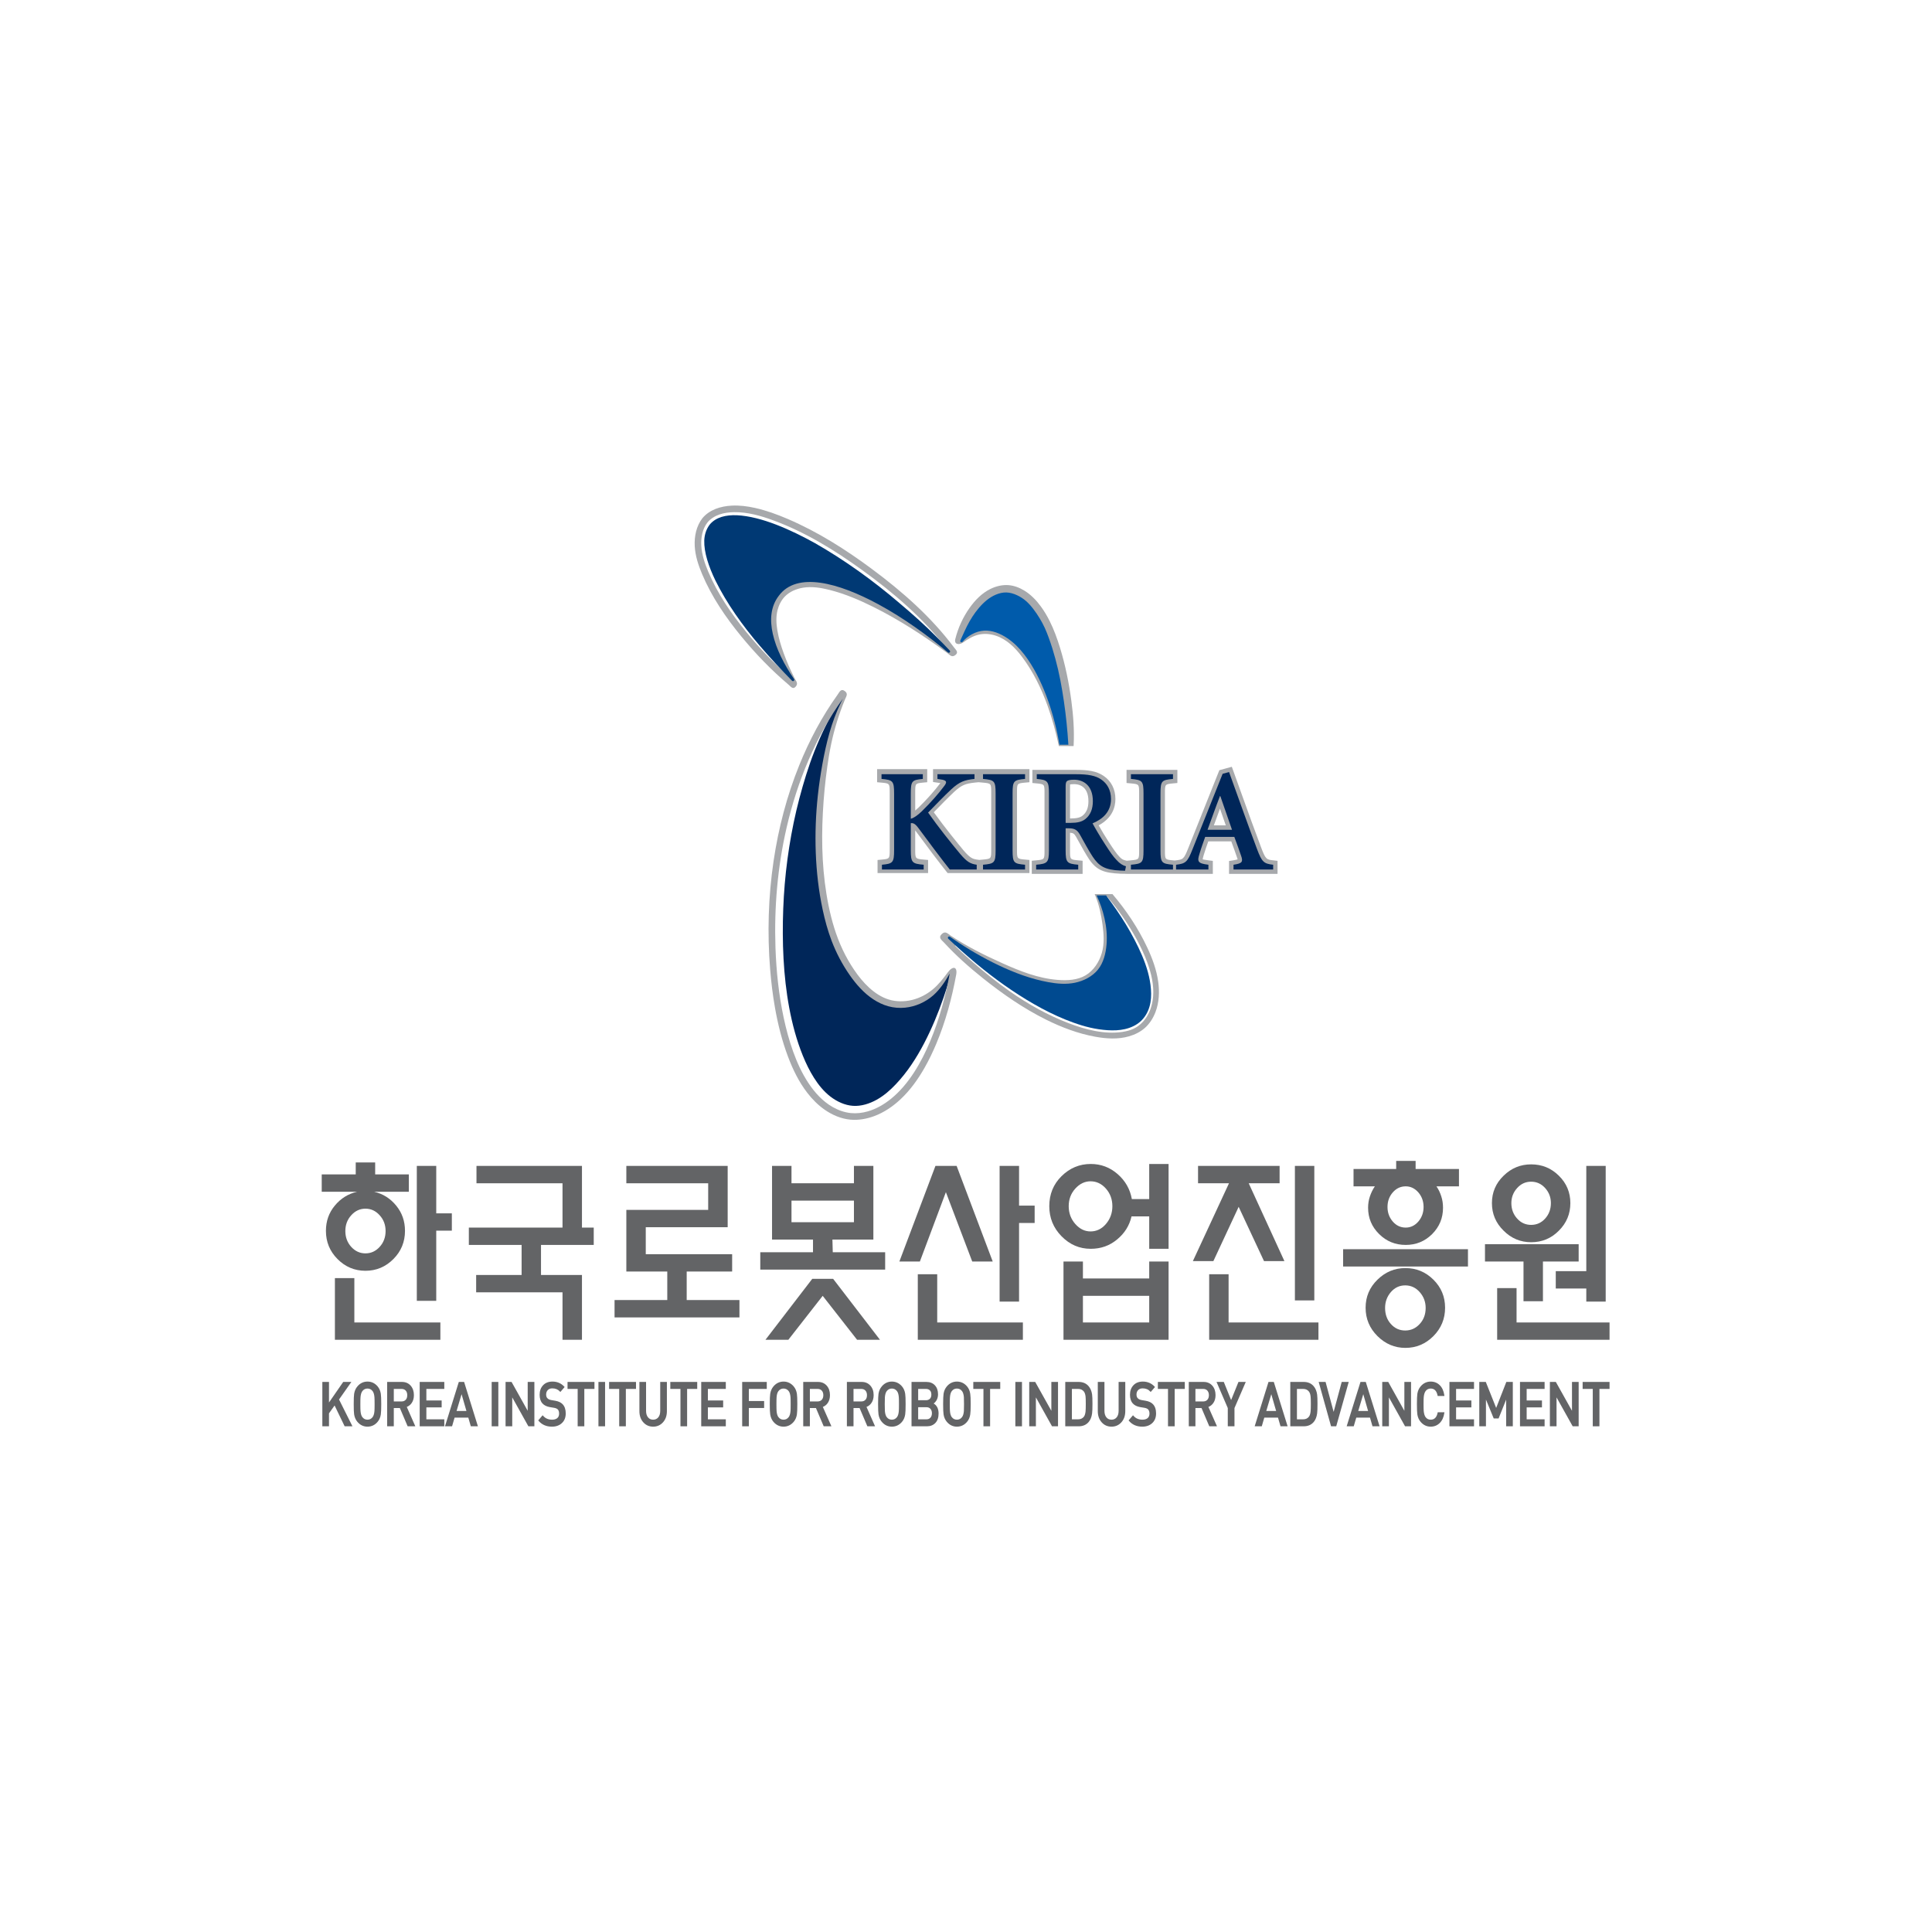 <svg width="1189" height="1189" viewBox="0 0 1189 1189" fill="none" xmlns="http://www.w3.org/2000/svg">
<path d="M610.007 522.893C610.007 528.538 610.007 528.538 604.729 529.024L602.677 529.21L601.442 529.036C598.541 528.633 596.958 528.006 592.974 523.314C589.685 519.362 581.603 509.501 574.679 499.896C578.898 495.532 583.103 491.213 587.15 487.39C591.77 483.093 594.291 482.224 600.005 481.617L602.262 481.393V481.401L604.729 481.625C610.007 482.112 610.007 482.112 610.007 487.756V522.893ZM631.078 481.625L633.543 481.401V473.337H602.434H602.262H574.21V481.26C574.21 481.26 578.619 481.914 578.726 481.932C578.669 482.01 578.609 482.085 578.546 482.157C575.067 486.754 570.486 491.888 565.307 496.981C564.567 497.69 563.879 498.308 563.245 498.82V487.934C563.245 482.101 563.245 482.101 568.174 481.625L570.633 481.393V473.337H539.794V481.401L542.259 481.625C547.546 482.112 547.546 482.112 547.546 487.934V522.705C547.546 528.548 547.546 528.548 542.523 529.024L540.065 529.257V537.312H571.169V529.24L568.698 529.024C563.245 528.538 563.245 528.538 563.245 522.705V511.036C570.593 521.053 577.726 530.474 582.371 536.297L583.185 537.312H602.262H603.783H633.543V529.249L631.078 529.024C625.885 528.548 625.885 528.548 625.885 522.893V487.756C625.885 482.101 625.885 482.101 631.078 481.625Z" fill="#A7A9AC"/>
<path d="M747.039 507.951C747.039 507.951 750.052 499.689 750.799 497.651L754.383 507.951H747.039ZM666.317 501.913C664.828 503.165 662.528 503.707 658.869 503.707H658.52V484.364C658.52 483.428 658.563 482.941 658.497 482.812C658.82 482.717 659.557 482.568 661.028 482.568C663.679 482.568 669.845 483.595 669.845 493.089C669.845 497.108 668.729 499.913 666.317 501.913ZM783.817 529.5C779.465 529.035 778.905 528.959 776.143 521.593C772.112 510.923 768.167 499.913 764.241 488.98L758.093 471.897L750.416 473.991L731.351 521.837C728.565 528.881 728.083 528.939 723.445 529.517L722.927 529.575L722.12 529.5C716.927 529.035 716.927 529.035 716.927 523.368V488.231C716.927 482.588 716.927 482.588 722.12 482.1L724.585 481.876V473.804H693.301V481.876L695.768 482.1C701.049 482.588 701.049 482.588 701.049 488.231V523.368C701.049 529.015 701.049 529.015 695.768 529.5L693.435 529.704C692.115 529.369 690.836 529.312 689.023 527.351C687.143 525.389 685.293 522.7 682.312 518.099C680.369 515.129 677.864 510.977 676.14 507.932C684.577 503.408 686.448 496.756 686.448 491.744C686.448 485.707 683.877 480.661 679.241 477.54C674.787 474.439 669.205 473.804 662.203 473.804H635.344V481.876L637.801 482.1C642.82 482.588 642.82 482.588 642.82 488.14V523.368C642.82 529.015 642.82 529.015 637.445 529.5L634.979 529.723V537.799H666.265V529.723L663.799 529.5C658.52 529.015 658.52 529.015 658.52 523.368V512.491C660.52 512.588 661.192 513.203 662.181 514.884L664.281 518.641C666.257 522.192 668.257 525.78 670.221 528.752C674.875 535.687 679.552 537.239 689.588 537.705L693.301 537.779V537.799H721.067H724.585H746.411V529.8L744.028 529.517C741.487 529.201 740.517 528.901 740.263 528.901C740.205 528.901 740.181 528.901 740.181 528.939C740.153 528.752 740.187 528.155 740.793 526.209C741.669 523.313 742.659 520.473 743.617 517.8H757.755C759.117 521.463 760.364 524.94 761.229 527.52C761.495 528.264 761.607 528.715 761.711 528.847C761.344 528.996 760.523 529.239 758.7 529.517L756.388 529.875V537.799H786.232V529.78L783.817 529.5Z" fill="#A7A9AC"/>
<path d="M584.5 535.098C579.552 528.847 572.068 518.922 565.109 509.464C563.148 506.868 561.961 506.419 560.53 506.606V523.183C560.53 530.911 561.325 531.56 568.461 532.182V535.098H542.765V532.182C549.437 531.56 550.254 530.911 550.254 523.183V488.372C550.254 480.54 549.437 480.008 542.508 479.364V476.467H567.926V479.364C561.262 480.008 560.53 480.54 560.53 488.372V503.878C562.414 503.363 564.497 501.96 567.21 499.383C572.885 493.803 577.38 488.662 580.71 484.243C583.081 481.347 582.874 480.187 578.729 479.654L576.926 479.364V476.467H599.734V479.364C593.7 480.008 590.544 481.018 585.305 485.887C580.71 490.195 575.956 495.158 571.174 500.083C577.268 508.736 585.133 518.604 590.888 525.492C595.044 530.406 597.21 531.63 601.093 532.182V535.098H584.5Z" fill="#002659"/>
<path d="M604.971 535.098V532.182C611.916 531.56 612.719 531.014 612.719 523.36V488.186C612.719 480.54 611.916 480.008 604.971 479.364V476.467H630.848V479.364C623.905 480.008 623.171 480.54 623.171 488.186V523.36C623.171 531.014 623.905 531.56 630.848 532.182V535.098H604.971Z" fill="#002659"/>
<path d="M658.879 506.419C662.918 506.419 665.887 505.793 668.07 503.97C671.215 501.363 672.565 497.737 672.565 493.065C672.565 483.327 666.71 479.859 661.015 479.859C658.59 479.859 657.229 480.187 656.631 480.721C655.978 481.273 655.817 482.27 655.817 484.307V506.419H658.879ZM692.393 535.867C691.669 535.867 690.671 535.771 689.606 535.771C679.871 535.359 676.351 533.023 672.475 527.239C669.851 523.269 667.147 518.119 664.533 513.521C663.022 510.942 661.483 509.763 657.879 509.763H655.817V523.361C655.817 530.838 656.631 531.559 663.565 532.182V535.098H637.666V532.182C644.625 531.559 645.53 530.838 645.53 523.361V488.122C645.53 480.721 644.713 480.007 638.049 479.365V476.467H662.205C669.674 476.467 674.205 477.307 677.71 479.711C681.286 482.158 683.746 486.119 683.746 491.745C683.746 499.559 678.686 504.082 672.382 506.719C673.846 509.465 677.341 515.426 680.051 519.529C683.21 524.446 685.082 527.146 687.079 529.193C689.142 531.493 690.866 532.519 692.947 533.146L692.393 535.867Z" fill="#002659"/>
<path d="M696.002 535.098V532.182C702.942 531.56 703.747 531.014 703.747 523.36V488.186C703.747 480.54 702.942 480.008 696.002 479.364V476.467H721.887V479.364C714.931 480.008 714.202 480.54 714.202 488.186V523.36C714.202 531.014 714.931 531.56 721.887 532.182V535.098H696.002Z" fill="#002659"/>
<path d="M751.007 489.906H750.807C748.098 496.859 745.663 503.878 743.153 510.66H758.201L751.007 489.906ZM759.135 535.098V532.182C764.513 531.379 765.138 530.406 763.783 526.596C762.789 523.631 761.262 519.379 759.635 515.054H741.701C740.543 518.343 739.275 521.791 738.205 525.446C736.663 530.275 737.122 531.379 743.687 532.182V535.098H723.775V532.182C729.638 531.491 730.814 530.556 733.846 522.802L752.439 476.212L756.401 475.148C762.083 490.84 767.765 507.026 773.619 522.566C776.583 530.474 777.759 531.559 783.531 532.182V535.098H759.135Z" fill="#002659"/>
<path d="M555.871 379.369C547.325 373.874 538.418 368.921 529.145 364.785C525.035 362.958 520.85 361.29 516.562 359.933C512.585 358.674 508.51 357.678 504.374 357.172C500.691 356.721 496.965 356.648 493.298 357.213C490.997 357.566 488.726 358.174 486.601 359.122C483.619 360.454 480.926 362.46 478.841 364.95C475.819 368.557 474.049 373.178 473.459 377.865C472.947 381.954 473.33 386.089 474.21 390.112C474.947 393.505 476.038 396.812 477.343 400.033C479.754 405.989 482.879 411.628 486.429 416.984C476.606 408.517 467.611 399.121 459.366 389.085C449.978 377.637 441.565 365.352 435.814 351.678C433.674 346.582 431.898 341.288 431.598 335.776C431.327 330.76 432.281 325.562 435.393 321.526C437.338 319.176 439.991 317.581 442.835 316.598C445.686 315.618 448.729 315.249 451.746 315.203C459.999 315.08 468.059 317.358 475.835 320.216C495.65 327.496 513.569 338.53 530.653 350.877C549.83 364.73 567.95 380.233 582.355 398.905C573.926 391.874 565.109 385.304 555.871 379.369ZM587.065 398.374C573.119 379.762 555.507 364.222 536.801 350.321C520.505 338.209 503.385 327.345 484.713 319.347C478.189 316.552 471.478 314.106 464.577 312.576C459.899 311.538 455.145 310.921 450.335 311.173C443.565 311.525 436.691 313.604 432.249 318.949C428.551 323.777 427.243 330.009 427.551 336.022C427.855 341.99 429.754 347.741 432.074 353.27C437.973 367.304 446.587 379.916 456.223 391.658C465.035 402.397 474.699 412.404 485.29 421.366C486.699 422.564 488.017 424.628 489.778 422.46C491.347 420.514 489.965 419.218 489.126 417.601C486.502 412.536 484.223 407.313 482.273 401.948C480.645 397.462 479.254 392.882 478.447 388.177C477.723 383.957 477.465 379.646 478.519 375.486C479.301 372.402 480.809 369.408 482.997 367.137C485.907 364.114 490.019 362.381 494.189 361.692C499.666 360.797 505.238 361.708 510.645 363.081C520.079 365.481 529.007 369.288 537.666 373.614C553.623 381.589 568.661 391.341 583.019 401.94C584.571 403.088 585.767 404.804 587.921 403.164C590.233 401.4 588.233 399.934 587.065 398.374Z" fill="#A7A9AC"/>
<path d="M487.392 418.889C488.15 419.659 489.254 418.743 488.647 417.855C482.586 409.004 477.671 399.364 475.606 390.128C473.624 381.389 474.288 373.208 479.283 366.667C490.384 351.624 515.931 358.544 540.564 371.896C555.903 380.197 571.254 391.257 583.343 401.505C584.163 402.205 585.202 401.112 584.46 400.327C581.968 397.679 579.436 395.047 576.851 392.44C569.395 384.891 561.572 377.9 553.376 371.019C537.712 357.584 519.77 344.631 501.556 334.257C486.66 325.987 468.512 317.809 453.57 317.097C446.671 316.817 440.674 318.267 436.868 322.725C434.692 325.547 433.59 328.847 433.42 332.601C433.215 339.939 436.122 348.648 440.316 357.32C447.215 371.255 456.859 384.891 467.57 397.401C474.087 405.009 480.83 412.237 487.392 418.889Z" fill="#003974"/>
<path d="M709.66 613.234C709.436 616.065 708.848 618.889 707.829 621.55C706.805 624.206 705.357 626.692 703.428 628.784C701.8 630.561 699.835 632.056 697.676 633.085C695.512 634.121 693.155 634.702 690.783 635.064C685.165 635.905 679.447 635.524 673.868 634.465C668.288 633.421 662.845 631.692 657.551 629.662C644.655 624.709 632.603 617.926 621.269 609.984C613.524 604.541 606.116 598.581 598.993 592.405C595.316 589.217 591.715 585.965 588.267 582.562C587.501 581.796 588.387 580.714 589.285 581.302C596.633 586.134 604.303 590.441 612.228 594.358C623.9 600.132 636.136 605.048 649.075 606.393C655.897 607.085 662.915 606.794 669.069 603.72C672.191 602.152 675.081 599.872 677.152 597.088C679.207 594.32 680.441 591.048 681.259 587.713C684.176 575.824 681.764 563.116 676.759 551.892H681.4C688.355 559.966 694.469 568.769 699.559 578.152C702.095 582.834 704.376 587.656 706.193 592.657C707.389 595.954 708.389 599.329 709.024 602.769C709.66 606.216 709.936 609.741 709.66 613.234ZM712.783 604.132C711.761 596.786 709.165 589.778 706.009 583.048C700.441 571.181 693.133 560.228 684.647 550.266H673.687C673.84 550.632 673.988 551.013 674.144 551.388C676.428 556.977 677.671 562.91 678.504 568.918C679.311 574.798 679.731 580.749 678.1 586.45C676.509 592.022 672.963 597.366 668.133 600.228C663.223 603.16 656.98 603.525 651.009 603.058C638.884 602.105 627.86 597.704 616.975 592.832C605.983 587.908 595.133 582.508 585.116 575.834C583.303 574.618 581.803 572.685 579.572 574.844C577.239 577.105 579.54 578.516 581.037 580.142C588.355 588.113 596.48 595.29 604.952 602.057C617.111 611.777 629.972 620.654 643.884 627.569C653.392 632.281 663.4 636.076 673.905 638C680.873 639.28 688.059 639.736 694.821 637.784C698.395 636.757 701.848 635.054 704.624 632.59C707.556 629.97 709.731 626.493 711.132 622.794C713.379 616.878 713.655 610.373 712.783 604.132Z" fill="#A7A9AC"/>
<path d="M584.669 576.506C583.786 575.882 582.857 577.011 583.636 577.759C585.309 579.35 586.997 580.918 588.7 582.47C591.362 584.899 594.057 587.271 596.792 589.618C599.524 591.964 602.289 594.262 605.101 596.506C607.912 598.751 610.76 600.954 613.658 603.084C616.549 605.224 619.489 607.3 622.476 609.311C625.456 611.327 628.489 613.271 631.56 615.14C634.638 617.008 637.754 618.803 640.926 620.504C644.096 622.206 647.32 623.812 650.598 625.29C653.874 626.774 657.205 628.128 660.598 629.344C663.986 630.56 667.429 631.626 670.934 632.43C674.44 633.232 678.01 633.774 681.601 634.008C685.2 634.232 688.82 634.148 692.341 633.334C695.86 632.522 699.27 630.99 701.909 628.596C704.549 626.214 706.42 622.962 707.426 619.514C708.432 616.058 708.578 612.392 708.314 608.795C708.054 605.196 707.38 601.654 706.426 598.188C705.472 594.722 704.232 591.328 702.83 588.022C701.421 584.711 699.854 581.46 698.19 578.284C696.521 575.087 694.765 571.946 692.896 568.872C691.03 565.798 689.065 562.779 687.024 559.816C684.981 556.854 682.864 553.947 680.696 551.07H674.898C677 555.556 678.641 560.294 679.729 565.144C680.906 570.367 681.445 575.711 680.994 581.238C680.552 586.758 679.12 592.459 675.729 596.692C672.341 600.918 666.992 603.683 661.546 604.803C656.104 605.935 650.568 605.43 645.197 604.45C639.825 603.476 634.62 602.03 629.536 600.263C624.45 598.487 619.489 596.384 614.638 594.086C609.789 591.778 605.052 589.274 600.417 586.599C595.786 583.926 591.262 581.068 586.864 578.039C586.128 577.534 585.398 577.022 584.669 576.506Z" fill="#004A90"/>
<path d="M655.299 455.487H654.307C650.132 436.859 644.137 421.448 636.001 408.419C632.031 402.069 628.247 397.469 624.091 393.948C620.309 390.736 616.369 388.571 612.384 387.517C610.397 386.997 608.38 386.732 606.384 386.732C605.293 386.732 604.215 386.812 603.173 386.972C600.421 387.399 597.616 388.428 594.66 390.103C596.427 385.036 598.941 380.328 602.165 376.075C604.017 373.62 605.845 371.685 607.755 370.16C609.533 368.735 611.447 367.601 613.447 366.792C615.059 366.143 616.616 365.755 618.085 365.64C618.389 365.617 618.711 365.607 619.028 365.607C620.255 365.607 621.501 365.773 622.733 366.099C625.861 366.923 628.965 368.82 631.965 371.735C634.577 374.267 636.935 377.383 639.171 381.263C641.673 385.6 643.804 390.483 645.88 396.629C647.465 401.337 648.848 406.248 650.105 411.645C651.604 418.028 652.832 424.729 653.763 431.559C654.979 440.491 655.484 448.344 655.299 455.487ZM659.327 431.236C657.859 420.208 655.627 409.304 652.369 398.673C650.637 393.023 648.619 387.455 645.979 382.177C644.4 379.031 642.601 375.981 640.507 373.143C637.723 369.356 634.421 365.937 630.413 363.479C627.471 361.675 624.148 360.391 620.741 360.115C616.916 359.799 612.979 360.749 609.512 362.457C604.263 365.036 600.083 369.344 596.687 374.141C592.588 379.932 589.621 386.432 587.911 393.281C587.069 396.645 590.275 397.144 592.752 395.369C595.705 393.247 598.957 391.317 602.465 390.541C605.829 389.796 609.435 390.104 612.757 391.187C616.129 392.285 619.213 394.188 621.905 396.487C624.619 398.804 626.932 401.523 629.072 404.367C635.872 413.413 640.877 423.735 644.715 434.393C647.544 442.253 649.739 450.289 651.481 458.443C651.531 458.683 651.58 458.908 651.632 459.149H660.716C660.728 458.924 660.739 458.72 660.749 458.497C661.22 449.395 660.533 440.273 659.327 431.236Z" fill="#A7A9AC"/>
<path d="M657.5 458.326C657.366 456.104 657.205 453.869 657.021 451.637C656.844 449.412 656.636 447.188 656.409 444.964C656.18 442.74 655.926 440.518 655.656 438.292C655.38 436.076 655.081 433.861 654.757 431.646C654.434 429.432 654.085 427.229 653.716 425.021C653.349 422.817 652.95 420.61 652.526 418.424C652.096 416.229 651.628 414.03 651.12 411.864C650.614 409.677 650.062 407.518 649.478 405.353C648.893 403.2 648.273 401.05 647.604 398.916C646.934 396.785 646.213 394.666 645.45 392.568C644.685 390.462 643.874 388.374 642.942 386.346C642.002 384.314 640.937 382.346 639.778 380.429C638.62 378.522 637.366 376.674 636.002 374.893C634.642 373.112 633.172 371.404 631.497 369.937C629.814 368.469 627.934 367.243 625.885 366.298C623.844 365.353 621.638 364.688 619.418 364.618C617.205 364.549 614.976 365.077 612.912 365.946C610.841 366.81 608.934 368.017 607.194 369.417C605.458 370.825 603.888 372.426 602.434 374.132C600.986 375.833 599.658 377.637 598.445 379.516C597.229 381.393 596.128 383.341 595.117 385.336C594.109 387.332 593.193 389.374 592.27 391.41C591.869 392.294 591.473 393.184 591.07 394.07C590.63 395.036 591.748 395.744 592.434 394.925C595.524 391.268 600.524 388.449 605.549 388.108C610.578 387.768 615.63 389.898 619.844 392.712C624.06 395.528 627.432 399.018 630.366 402.808C633.302 406.601 635.797 410.696 637.994 414.901C640.185 419.106 642.081 423.422 643.762 427.806C645.44 432.197 646.904 436.666 648.169 441.17C649.44 445.673 650.51 450.225 651.361 454.814C651.581 455.982 651.797 457.158 652.01 458.326H657.5Z" fill="#005BAB"/>
<path d="M585.246 599.347C585.556 598.319 584.293 597.777 583.762 598.711C580.342 604.657 576.29 610.637 570.556 614.486C563.52 619.199 553.952 620.699 545.79 618.187C537.634 615.683 530.882 609.159 525.522 602.187C520.158 595.215 516.186 587.798 513.11 579.991C510.044 572.191 507.864 564.005 506.29 555.762C504.71 547.519 503.733 539.218 503.208 530.903C502.678 522.578 502.604 514.231 502.944 505.911C503.285 497.597 504.046 489.297 505.197 481.054C506.345 472.814 507.886 464.638 509.921 456.561C511.954 448.486 514.481 440.518 518.168 433.002C518.616 432.089 519.064 431.171 519.514 430.255C519.986 429.283 518.725 428.543 518.11 429.431C515.468 433.263 513.11 437.273 510.91 441.377C508.496 445.859 506.262 450.459 504.216 455.13C502.165 459.797 500.298 464.553 498.608 469.357C496.916 474.177 495.4 479.045 493.986 483.953C492.58 488.849 491.277 493.783 490.108 498.754C488.944 503.709 487.908 508.715 486.992 513.723C486.077 518.754 485.282 523.791 484.608 528.847C483.937 533.903 483.38 538.977 482.949 544.059C482.52 549.143 482.218 554.229 482.02 559.33C481.825 564.434 481.736 569.538 481.76 574.631C481.788 579.73 481.921 584.833 482.2 589.929C482.473 595.021 482.889 600.105 483.468 605.178C484.049 610.243 484.785 615.289 485.725 620.309C486.665 625.327 487.801 630.298 489.173 635.214C490.553 640.13 492.165 644.971 494.085 649.699C496.006 654.429 498.233 659.025 500.968 663.342C503.702 667.653 506.937 671.661 510.994 674.811C515.056 677.95 519.941 680.219 524.94 680.557C529.934 680.894 535.046 679.295 539.533 676.801C544.017 674.298 547.877 670.913 551.382 667.194C554.889 663.491 558.044 659.473 560.913 655.25C563.777 651.025 566.353 646.615 568.716 642.093C571.074 637.569 573.23 632.943 575.216 628.243C577.202 623.55 579.025 618.775 580.692 613.962C582.361 609.142 583.869 604.262 585.246 599.347Z" fill="#002659"/>
<path d="M572.437 640.839C569.65 647.503 566.415 653.978 562.489 660.034C558.59 666.034 554.015 671.613 548.461 676.137C544.147 679.642 539.237 682.518 533.898 684.014C530.565 684.949 527.059 685.362 523.622 685.014C519.721 684.613 515.898 683.257 512.478 681.313C506.297 677.809 501.403 672.407 497.478 666.465C493.51 660.457 490.535 653.895 488.109 647.139C485.669 640.334 483.791 633.345 482.286 626.279C479.265 612.094 477.742 597.627 477.243 583.143C476.395 558.265 478.554 533.295 484.161 509.062C487.431 494.942 491.871 481.074 497.603 467.747C503.309 454.497 510.301 441.77 518.691 430.021C518.265 430.89 517.841 431.759 517.415 432.627C511.65 444.382 508.475 457.261 506.139 470.158C504.981 476.579 504.027 483.007 503.322 489.477C502.057 501.166 501.603 512.978 502.043 524.755C502.481 536.529 503.814 548.265 506.281 559.799C507.663 566.263 509.403 572.677 511.739 578.842C514.577 586.321 518.303 593.459 522.901 600.047C526.906 605.793 531.57 611.121 537.406 614.973C540.27 616.861 543.418 618.391 546.726 619.29C550.077 620.215 553.59 620.487 557.054 620.142C563.431 619.493 569.622 616.729 574.403 612.515C578.577 608.823 581.679 604.021 584.467 599.161C581.827 613.438 578.033 627.494 572.437 640.839ZM583.327 598.385C580.525 602.217 577.527 606.018 573.851 609.047C570.174 612.066 565.819 614.299 561.166 615.422C556.513 616.525 551.559 616.525 547.035 615.149C542.513 613.775 538.423 611.057 534.882 607.823C531.346 604.589 528.355 600.863 525.682 596.909C523.005 592.954 520.639 588.806 518.606 584.487C516.57 580.17 514.869 575.702 513.445 571.162C512.018 566.599 510.869 561.965 509.915 557.294C508.963 552.622 508.205 547.911 507.617 543.182C507.027 538.445 506.611 533.687 506.346 528.929C506.085 524.163 505.967 519.399 505.983 514.622C506.002 509.859 506.15 505.09 506.398 500.325C506.645 495.559 506.991 490.811 507.45 486.065C507.903 481.317 508.463 476.57 509.131 471.851C509.798 467.131 510.57 462.422 511.557 457.749C512.541 453.093 513.739 448.469 515.153 443.917C516.575 439.357 518.205 434.87 520.013 430.461C520.77 428.609 522.163 426.955 519.906 425.302C517.505 423.526 516.634 425.901 515.467 427.543C505.874 440.947 498.079 455.607 491.898 470.898C484.243 489.822 479.067 509.705 476.077 529.893C472.822 551.91 472.166 574.303 473.958 596.478C474.595 604.373 475.543 612.245 476.913 620.038C478.721 630.317 481.265 640.485 484.945 650.269C487.931 658.183 491.663 665.867 496.838 672.558C499.855 676.465 503.369 680.034 507.426 682.874C512.163 686.201 517.653 688.537 523.355 689.061C528.237 689.509 533.278 688.631 537.937 686.913C544.065 684.649 549.525 680.913 554.259 676.474C560.226 670.874 565.033 664.129 569.085 656.987C571.749 652.297 574.079 647.419 576.169 642.465C581.893 628.841 585.773 614.478 588.447 599.943C589.406 594.731 586.298 594.319 583.327 598.385Z" fill="#A7A9AC"/>
<path d="M268.473 757.366V800.566H256.52V717.527H268.473V746.723H278.075V757.366H268.473ZM233.667 747.919C231.252 745.205 228.315 743.846 224.905 743.846C221.487 743.846 218.588 745.205 216.151 747.919C213.731 750.593 212.531 753.825 212.531 757.609C212.531 761.415 213.731 764.671 216.151 767.346C218.588 770.022 221.487 771.355 224.905 771.355C228.315 771.355 231.252 770.022 233.667 767.346C236.096 764.671 237.304 761.415 237.304 757.609C237.304 753.825 236.096 750.593 233.667 747.919ZM206.107 824.527V786.579H218.077V813.867H271.02V824.527H206.107ZM198 733.434V722.757H218.924V715.385H230.885V722.757H251.607V733.434H230.241C235.643 734.675 240.189 737.509 243.799 741.946C247.427 746.353 249.241 751.514 249.241 757.513C249.241 764.277 246.883 770.062 242.101 774.859C237.32 779.655 231.588 782.066 224.905 782.066C218.213 782.066 212.484 779.655 207.725 774.859C202.945 770.062 200.585 764.277 200.585 757.513C200.585 751.514 202.408 746.353 206.067 741.946C209.736 737.509 214.315 734.675 219.779 733.434H198Z" fill="#636466"/>
<path d="M332.947 766.157V784.652H358.153V824.526H346.182V795.324H293.035V784.652H321.01V766.157H288.538V755.488H346.182V728.217H293.239V717.526H358.153V755.488H365.401V766.157H332.947Z" fill="#636466"/>
<path d="M378.215 810.77V800.076H410.66V782.527H385.466V744.595H435.838V728.218H385.466V717.527H447.83V755.259H397.418V771.863H450.579V782.527H422.608V800.076H455.072V810.77H378.215Z" fill="#636466"/>
<path d="M525.533 738.886H487.106V752.164H525.533V738.886ZM527.465 824.526L506.306 797.488L485.176 824.526H471.088L499.889 787.021H512.73L541.549 824.526H527.465ZM467.895 781.332V770.67H500.34V762.849H475.134V717.526H487.105V728.217H525.533V717.526H537.493V762.849H512.296L512.504 770.67H544.749V781.332H467.895Z" fill="#636466"/>
<path d="M627.156 752.66V801.032H615.186V717.526H627.156V741.962H636.749V752.66H627.156ZM564.836 824.526V784.205H576.784V813.866H629.51V824.526H564.836ZM598.338 776.373L582.12 733.681L566.112 776.373H553.497L575.697 717.526H588.732L610.948 776.373H598.338Z" fill="#636466"/>
<path d="M707.252 797.488H666.455V813.866H707.252V797.488ZM680.632 731.514C678.012 728.526 674.83 727.001 671.146 727.001C667.583 727.001 664.447 728.526 661.747 731.514C659.039 734.509 657.708 738.116 657.708 742.324C657.708 746.516 659.039 750.178 661.747 753.253C664.447 756.33 667.583 757.85 671.146 757.85C674.83 757.85 678.012 756.33 680.632 753.253C683.255 750.178 684.583 746.516 684.583 742.324C684.583 738.116 683.255 734.509 680.632 731.514ZM654.499 824.526V776.373H666.455V786.786H707.252V776.373H719.173V824.526H654.499ZM707.252 768.546V748.605H696.369C695.088 754.206 692.16 758.93 687.542 762.75C682.932 766.616 677.531 768.546 671.265 768.546C664.301 768.546 658.338 765.966 653.283 760.81C648.252 755.69 645.755 749.492 645.755 742.324C645.755 735.001 648.252 728.821 653.283 723.849C658.338 718.87 664.301 716.337 671.265 716.337C677.531 716.337 683.012 718.394 687.768 722.517C692.507 726.645 695.457 731.755 696.569 737.938H707.252V716.337H719.173V768.546H707.252Z" fill="#636466"/>
<path d="M796.913 717.526H808.861V800.301H796.913V717.526ZM744.156 824.526V784.205H756.108V813.866H811.405V824.526H744.156ZM777.911 776.13L762.301 742.712L746.734 776.13H734.116L756.348 728.217H737.309V717.526H787.499V728.217H768.492L790.465 776.13H777.911Z" fill="#636466"/>
<path d="M872.887 733.846C870.721 731.359 868.122 730.102 865.111 730.102C861.955 730.102 859.306 731.359 857.137 733.846C854.986 736.314 853.903 739.334 853.903 742.793C853.903 746.274 854.986 749.249 857.137 751.757C859.306 754.254 861.955 755.487 865.111 755.487C868.122 755.487 870.721 754.254 872.887 751.757C875.023 749.249 876.103 746.274 876.103 742.793C876.103 739.334 875.023 736.314 872.887 733.846ZM873.718 795.181C871.275 792.43 868.294 791.054 864.803 791.054C861.281 791.054 858.363 792.43 855.973 795.181C853.598 797.955 852.421 801.194 852.421 804.943C852.421 808.89 853.598 812.185 855.973 814.814C858.363 817.493 861.281 818.823 864.803 818.823C868.294 818.823 871.275 817.493 873.718 814.814C876.169 812.185 877.385 808.89 877.385 804.943C877.385 801.194 876.169 797.955 873.718 795.181ZM882.147 822.285C877.357 827.085 871.606 829.521 864.901 829.521C858.335 829.521 852.606 827.085 847.747 822.285C842.861 817.43 840.429 811.617 840.429 804.837C840.429 798.015 842.861 792.29 847.747 787.527C852.606 782.773 858.335 780.405 864.901 780.405C871.606 780.405 877.357 782.773 882.147 787.527C886.955 792.29 889.341 798.015 889.341 804.837C889.341 811.617 886.955 817.43 882.147 822.285ZM832.997 730.102V719.43H859.242V714.45H871.205V719.43H897.885V730.102H884.021C885.302 731.942 886.278 733.989 886.986 736.235C887.729 738.446 888.067 740.826 888.067 743.277C888.067 749.615 885.854 754.985 881.393 759.471C876.895 763.949 871.486 766.157 865.111 766.157C858.726 766.157 853.267 763.949 848.747 759.471C844.215 754.985 841.958 749.615 841.958 743.277C841.958 740.826 842.322 738.446 843.095 736.235C843.861 733.989 844.861 731.942 846.127 730.102H832.997ZM826.578 768.781H903.425V779.453H826.578V768.781Z" fill="#636466"/>
<path d="M976.247 801.033V792.977H957.455V782.311H976.247V717.527H988.184V801.033H976.247ZM950.957 731.194C948.599 728.561 945.72 727.241 942.293 727.241C938.885 727.241 935.999 728.561 933.653 731.194C931.307 733.803 930.129 736.898 930.129 740.418C930.129 744.13 931.307 747.29 933.653 749.902C935.999 752.534 938.885 753.825 942.293 753.825C945.72 753.825 948.599 752.534 950.957 749.902C953.299 747.29 954.457 744.13 954.457 740.418C954.457 736.898 953.299 733.803 950.957 731.194ZM921.389 824.527V792.734H933.328V813.867H990.556V824.527H921.389ZM959.383 757.366C954.684 762.139 948.999 764.493 942.293 764.493C935.757 764.493 930.083 762.139 925.332 757.366C920.544 752.661 918.168 747.03 918.168 740.418C918.168 733.846 920.544 728.218 925.332 723.587C930.083 718.906 935.757 716.579 942.293 716.579C948.999 716.579 954.684 718.906 959.383 723.587C964.091 728.218 966.435 733.846 966.435 740.418C966.435 747.03 964.091 752.661 959.383 757.366ZM949.564 776.374V800.811H937.601V776.374H913.895V765.713H971.547V776.374H949.564Z" fill="#636466"/>
<path d="M212.106 877.778L205.913 864.965L202.47 869.809V877.778H198.377V850.474H202.47V863.13L211.226 850.474H216.246L208.645 861.277L216.901 877.778H212.106Z" fill="#636466"/>
<path d="M226.161 854.545C224.874 854.545 223.863 855.048 223.051 856.064C222.415 856.855 222.027 858.113 221.877 859.813C221.809 860.431 221.775 861.877 221.775 864.131C221.775 866.379 221.809 867.816 221.877 868.431C222.027 870.136 222.415 871.399 223.046 872.185C223.863 873.211 224.874 873.704 226.161 873.704C227.442 873.704 228.453 873.211 229.265 872.185C229.903 871.399 230.297 870.136 230.442 868.436C230.502 867.816 230.541 866.379 230.541 864.131C230.541 861.877 230.502 860.431 230.442 859.821C230.297 858.113 229.903 856.855 229.265 856.064C228.453 855.048 227.442 854.545 226.161 854.545ZM226.161 878C223.713 878 221.625 877.004 219.955 875.04C218.909 873.8 218.221 872.264 217.942 870.467C217.765 869.343 217.691 867.264 217.691 864.131C217.691 860.983 217.765 858.915 217.942 857.793C218.221 855.988 218.909 854.452 219.955 853.217C221.625 851.248 223.713 850.253 226.161 850.253C228.63 850.253 230.734 851.248 232.385 853.217C233.442 854.452 234.111 855.988 234.369 857.793C234.535 858.879 234.627 861.012 234.627 864.131C234.627 867.251 234.535 869.376 234.369 870.467C234.111 872.259 233.442 873.8 232.385 875.04C230.734 877.004 228.63 878 226.161 878Z" fill="#636466"/>
<path d="M247.122 862.482C248.203 862.482 249.034 862.154 249.679 861.474C250.322 860.805 250.63 859.854 250.63 858.638C250.63 857.436 250.322 856.476 249.679 855.788C249.034 855.105 248.203 854.776 247.122 854.776H242.356V862.482H247.122ZM250.876 877.778L246.095 866.556H242.356V877.778H238.255V850.474H247.364C249.588 850.474 251.384 851.244 252.723 852.749C254.043 854.256 254.731 856.222 254.731 858.589C254.731 860.469 254.294 862.068 253.427 863.36C252.611 864.541 251.58 865.38 250.338 865.854L255.6 877.778H250.876Z" fill="#636466"/>
<path d="M258.294 877.778V850.474H273.433V854.776H262.395V861.885H271.807V866.138H262.395V873.484H273.433V877.778H258.294Z" fill="#636466"/>
<path d="M287.057 868.357L284.065 858.02L280.986 868.357H287.057ZM289.754 877.777L288.208 872.433H279.768L278.213 877.777H273.852L282.364 850.475H285.622L294.12 877.777H289.754Z" fill="#636466"/>
<path d="M302.591 850.474H306.684V877.778H302.591V850.474Z" fill="#636466"/>
<path d="M325.177 877.778L315.245 859.977V877.778H311.141V850.474H314.825L324.758 868.238V850.474H328.87V877.778H325.177Z" fill="#636466"/>
<path d="M339.692 878C336.22 878 333.455 876.783 331.414 874.368L331.236 874.151L333.955 870.983L334.22 871.28C335.583 872.893 337.438 873.704 339.758 873.704C341.143 873.704 342.234 873.372 342.982 872.728C343.734 872.075 344.086 871.171 344.086 869.968C344.086 868.855 343.82 868.001 343.296 867.417C342.831 866.931 342.054 866.584 340.992 866.4L338.332 865.957C336.387 865.613 334.89 864.864 333.835 863.715C332.687 862.444 332.108 860.644 332.108 858.403C332.108 855.976 332.82 854.003 334.231 852.507C335.648 851.008 337.58 850.253 340.01 850.253C342.938 850.253 345.37 851.311 347.278 853.389L347.482 853.612L344.843 856.668L344.596 856.379C343.435 855.089 341.854 854.433 339.911 854.433C338.703 854.433 337.783 854.784 337.107 855.497C336.438 856.201 336.104 857.109 336.104 858.255C336.104 859.223 336.356 859.959 336.898 860.513C337.422 861.072 338.211 861.447 339.234 861.632L341.815 862.075C343.742 862.417 345.219 863.111 346.223 864.163C347.512 865.483 348.166 867.403 348.166 869.855C348.166 872.356 347.37 874.361 345.788 875.817C344.25 877.269 342.168 878 339.692 878Z" fill="#636466"/>
<path d="M355.509 877.778V854.776H349.277V850.474H365.845V854.776H359.603V877.778H355.509Z" fill="#636466"/>
<path d="M368.296 850.474H372.38V877.778H368.296V850.474Z" fill="#636466"/>
<path d="M381.072 877.778V854.776H374.856V850.474H391.411V854.776H385.166V877.778H381.072Z" fill="#636466"/>
<path d="M401.95 878C399.523 878 397.496 877.105 395.903 875.325C394.307 873.569 393.51 871.256 393.51 868.468V850.475H397.603V868.277C397.603 869.968 398.01 871.308 398.814 872.275C399.592 873.247 400.627 873.704 401.95 873.704C403.27 873.704 404.319 873.239 405.124 872.275C405.923 871.305 406.316 869.957 406.316 868.277V850.475H410.422V868.468C410.422 871.256 409.616 873.569 408.02 875.325C406.414 877.108 404.374 878 401.95 878Z" fill="#636466"/>
<path d="M418.772 877.778V854.776H412.524V850.474H429.087V854.776H422.866V877.778H418.772Z" fill="#636466"/>
<path d="M431.549 877.778V850.474H446.682V854.776H435.645V861.885H445.049V866.138H435.645V873.484H446.682V877.778H431.549Z" fill="#636466"/>
<path d="M456.754 877.778V850.474H471.893V854.776H460.858V862.222H470.267V866.517H460.858V877.778H456.754Z" fill="#636466"/>
<path d="M482.221 854.545C480.931 854.545 479.909 855.048 479.111 856.064C478.463 856.855 478.075 858.113 477.939 859.813C477.885 860.431 477.843 861.877 477.843 864.131C477.843 866.379 477.885 867.816 477.939 868.431C478.075 870.136 478.463 871.399 479.111 872.185C479.909 873.211 480.931 873.704 482.221 873.704C483.494 873.704 484.518 873.211 485.325 872.185C485.963 871.399 486.357 870.136 486.502 868.436C486.565 867.816 486.59 866.379 486.59 864.131C486.59 861.877 486.565 860.431 486.502 859.821C486.357 858.113 485.963 856.855 485.333 856.064C484.518 855.048 483.494 854.545 482.221 854.545ZM482.221 878C479.77 878 477.69 877.004 476.005 875.04C474.958 873.8 474.289 872.264 474.007 870.467C473.822 869.343 473.739 867.264 473.739 864.131C473.739 860.983 473.822 858.915 474.007 857.793C474.289 855.988 474.958 854.452 476.005 853.217C477.69 851.248 479.77 850.253 482.221 850.253C484.663 850.253 486.775 851.248 488.442 853.217C489.497 854.452 490.169 855.988 490.437 857.793C490.606 858.879 490.693 861.012 490.693 864.131C490.693 867.251 490.606 869.376 490.437 870.467C490.169 872.259 489.497 873.8 488.442 875.04C486.775 877.004 484.663 878 482.221 878Z" fill="#636466"/>
<path d="M503.16 862.482C504.244 862.482 505.087 862.154 505.718 861.474C506.363 860.805 506.694 859.854 506.694 858.638C506.694 857.436 506.363 856.476 505.718 855.788C505.087 855.105 504.244 854.776 503.16 854.776H498.415V862.482H503.16ZM506.926 877.778L502.16 866.556H498.415V877.778H494.327V850.474H503.428C505.63 850.474 507.434 851.244 508.78 852.749C510.119 854.256 510.78 856.222 510.78 858.589C510.78 860.469 510.338 862.068 509.467 863.36C508.66 864.541 507.636 865.38 506.395 865.854L511.674 877.778H506.926Z" fill="#636466"/>
<path d="M530.036 862.482C531.117 862.482 531.963 862.154 532.604 861.474C533.231 860.805 533.56 859.854 533.56 858.638C533.56 857.436 533.231 856.476 532.604 855.788C531.963 855.105 531.117 854.776 530.036 854.776H525.273V862.482H530.036ZM533.793 877.778L529.023 866.556H525.273V877.778H521.197V850.474H530.304C532.512 850.474 534.309 851.244 535.648 852.749C536.987 854.256 537.664 856.222 537.664 858.589C537.664 860.469 537.229 862.068 536.343 863.36C535.544 864.541 534.512 865.38 533.265 865.854L538.536 877.778H533.793Z" fill="#636466"/>
<path d="M548.859 854.545C547.577 854.545 546.577 855.048 545.763 856.064C545.127 856.855 544.733 858.113 544.585 859.813C544.525 860.431 544.499 861.877 544.499 864.131C544.499 866.379 544.525 867.816 544.585 868.431C544.733 870.136 545.127 871.399 545.755 872.185C546.577 873.211 547.577 873.704 548.859 873.704C550.148 873.704 551.164 873.211 551.979 872.185C552.613 871.399 553.012 870.136 553.143 868.436C553.213 867.816 553.244 866.379 553.244 864.131C553.244 861.877 553.213 860.431 553.143 859.821C553.012 858.113 552.613 856.855 551.979 856.064C551.164 855.048 550.148 854.545 548.859 854.545ZM548.859 878C546.435 878 544.337 877.004 542.671 875.04C541.613 873.8 540.929 872.264 540.653 870.467C540.484 869.343 540.397 867.264 540.397 864.131C540.397 860.983 540.484 858.915 540.653 857.793C540.929 855.988 541.613 854.452 542.671 853.217C544.337 851.248 546.435 850.253 548.859 850.253C551.337 850.253 553.44 851.248 555.109 853.217C556.153 854.452 556.825 855.988 557.083 857.793C557.26 858.879 557.34 861.012 557.34 864.131C557.34 867.251 557.26 869.376 557.083 870.467C556.825 872.259 556.153 873.8 555.109 875.04C553.44 877.004 551.337 878 548.859 878Z" fill="#636466"/>
<path d="M569.817 861.737C570.866 861.737 571.674 861.445 572.27 860.836C572.882 860.252 573.178 859.376 573.178 858.255C573.178 857.135 572.882 856.257 572.27 855.661C571.674 855.057 570.866 854.775 569.817 854.775H565.062V861.737H569.817ZM570.148 873.484C571.221 873.484 572.028 873.149 572.632 872.477C573.218 871.788 573.528 870.877 573.528 869.737C573.528 868.627 573.218 867.72 572.632 867.04C572.028 866.363 571.221 866.032 570.148 866.032H565.062V873.484H570.148ZM560.976 877.777V850.475H570.117C572.296 850.475 574.06 851.167 575.348 852.543C576.632 853.912 577.29 855.777 577.29 858.104C577.29 859.508 576.95 860.784 576.284 861.904C575.809 862.691 575.244 863.303 574.582 863.737C576.609 864.932 577.629 867.007 577.629 869.928C577.629 872.399 576.968 874.341 575.664 875.709C574.356 877.084 572.598 877.777 570.462 877.777H560.976Z" fill="#636466"/>
<path d="M588.9 854.545C587.619 854.545 586.611 855.048 585.788 856.064C585.157 856.859 584.761 858.113 584.629 859.813C584.553 860.431 584.531 861.877 584.531 864.131C584.531 866.379 584.553 867.824 584.629 868.431C584.761 870.136 585.157 871.399 585.788 872.185C586.611 873.211 587.619 873.704 588.9 873.704C590.197 873.704 591.205 873.211 592.009 872.185C592.655 871.399 593.048 870.136 593.195 868.436C593.244 867.824 593.277 866.379 593.277 864.131C593.277 861.877 593.244 860.431 593.195 859.821C593.048 858.113 592.655 856.855 592.009 856.064C591.205 855.048 590.197 854.545 588.9 854.545ZM588.9 878C586.465 878 584.376 877.004 582.707 875.04C581.66 873.8 580.965 872.264 580.695 870.467C580.523 869.343 580.427 867.269 580.427 864.131C580.427 860.983 580.523 858.915 580.695 857.793C580.965 855.988 581.66 854.452 582.707 853.217C584.376 851.248 586.465 850.253 588.9 850.253C591.373 850.253 593.479 851.248 595.14 853.217C596.195 854.452 596.864 855.988 597.113 857.793C597.299 858.879 597.381 861.012 597.381 864.131C597.381 867.245 597.299 869.376 597.113 870.467C596.864 872.264 596.195 873.8 595.14 875.04C593.479 877.004 591.373 878 588.9 878Z" fill="#636466"/>
<path d="M605.238 877.778V854.776H598.99V850.474H615.572V854.776H609.332V877.778H605.238Z" fill="#636466"/>
<path d="M624.867 850.474H628.952V877.778H624.867V850.474Z" fill="#636466"/>
<path d="M647.444 877.778L637.515 859.977V877.778H633.411V850.474H637.087L647.027 868.238V850.474H651.13V877.778H647.444Z" fill="#636466"/>
<path d="M663.509 873.484C665.061 873.484 666.228 872.936 667.091 871.821C667.572 871.17 667.903 870.132 668.072 868.725C668.171 867.79 668.217 866.18 668.217 863.938C668.217 861.742 668.171 860.201 668.072 859.342C667.903 858.058 667.572 857.084 667.091 856.433C666.228 855.314 665.061 854.776 663.509 854.776H659.673V873.484H663.509ZM655.588 877.778V850.474H663.851C666.428 850.474 668.485 851.357 669.968 853.1C671.091 854.412 671.807 856.128 672.103 858.201C672.26 859.264 672.329 861.196 672.329 863.938C672.329 866.761 672.26 868.745 672.103 869.86C671.807 872.064 671.091 873.845 669.968 875.154C668.485 876.897 666.428 877.778 663.851 877.778H655.588Z" fill="#636466"/>
<path d="M684.046 878C681.634 878 679.593 877.105 677.997 875.325C676.407 873.569 675.611 871.256 675.611 868.468V850.475H679.707V868.277C679.707 869.968 680.117 871.308 680.907 872.275C681.699 873.247 682.721 873.704 684.046 873.704C685.382 873.704 686.413 873.239 687.213 872.275C688.025 871.308 688.421 869.968 688.421 868.277V850.475H692.522V868.468C692.522 871.256 691.718 873.569 690.122 875.325C688.507 877.108 686.478 878 684.046 878Z" fill="#636466"/>
<path d="M702.994 878C699.535 878 696.762 876.783 694.742 874.368L694.557 874.151L697.281 870.983L697.538 871.28C698.901 872.893 700.77 873.704 703.07 873.704C704.461 873.704 705.551 873.372 706.301 872.728C707.041 872.075 707.418 871.171 707.418 869.968C707.418 868.855 707.137 868.001 706.606 867.417C706.155 866.931 705.379 866.584 704.325 866.4L701.642 865.957C699.697 865.613 698.189 864.864 697.158 863.715C696.007 862.444 695.418 860.644 695.418 858.403C695.418 855.976 696.133 854.003 697.554 852.507C698.955 851.008 700.915 850.253 703.325 850.253C706.249 850.253 708.691 851.311 710.606 853.389L710.799 853.612L708.163 856.668L707.898 856.379C706.751 855.089 705.179 854.433 703.226 854.433C702.013 854.433 701.117 854.784 700.431 855.497C699.743 856.201 699.431 857.109 699.431 858.255C699.431 859.209 699.682 859.968 700.215 860.513C700.737 861.072 701.525 861.447 702.554 861.632L705.13 862.075C707.059 862.417 708.549 863.111 709.541 864.163C710.83 865.483 711.475 867.403 711.475 869.855C711.475 872.356 710.685 874.361 709.114 875.817C707.549 877.269 705.51 878 702.994 878Z" fill="#636466"/>
<path d="M718.82 877.778V854.776H712.58V850.474H729.153V854.776H722.929V877.778H718.82Z" fill="#636466"/>
<path d="M740.463 862.482C741.542 862.482 742.39 862.154 743.018 861.474C743.646 860.805 743.987 859.854 743.987 858.638C743.987 857.436 743.646 856.476 743.018 855.788C742.39 855.105 741.542 854.776 740.463 854.776H735.698V862.482H740.463ZM744.226 877.778L739.45 866.556H735.698V877.778H731.611V850.474H740.739C742.933 850.474 744.734 851.244 746.073 852.749C747.411 854.256 748.073 856.222 748.073 858.589C748.073 860.469 747.643 862.068 746.769 863.36C745.969 864.541 744.927 865.38 743.679 865.854L748.966 877.778H744.226Z" fill="#636466"/>
<path d="M755.609 877.778V866.55L748.677 850.474H753.15L757.663 861.632L762.179 850.474H766.677L759.729 866.55V877.778H755.609Z" fill="#636466"/>
<path d="M785.369 868.357L782.38 858.02L779.293 868.357H785.369ZM788.069 877.777L786.514 872.433H778.082L776.525 877.777H772.158L780.664 850.475H783.929L792.432 877.777H788.069Z" fill="#636466"/>
<path d="M801.999 873.484C803.565 873.484 804.726 872.936 805.573 871.821C806.073 871.17 806.401 870.132 806.565 868.725C806.669 867.79 806.723 866.18 806.723 863.938C806.723 861.742 806.669 860.201 806.565 859.342C806.417 858.058 806.073 857.084 805.573 856.433C804.726 855.314 803.565 854.776 801.999 854.776H798.171V873.484H801.999ZM794.078 877.778V850.474H802.341C804.926 850.474 806.973 851.357 808.466 853.1C809.585 854.412 810.294 856.128 810.593 858.201C810.745 859.264 810.819 861.196 810.819 863.938C810.819 866.761 810.745 868.745 810.593 869.86C810.294 872.064 809.585 873.845 808.466 875.154C806.973 876.897 804.926 877.778 802.341 877.778H794.078Z" fill="#636466"/>
<path d="M819.168 877.778L811.551 850.474H815.791L820.759 868.908L825.723 850.474H830.043L822.345 877.778H819.168Z" fill="#636466"/>
<path d="M841.965 868.357L838.992 858.02L835.887 868.357H841.965ZM844.671 877.777L843.127 872.433H834.687L833.124 877.777H828.771L837.275 850.475H840.531L849.036 877.777H844.671Z" fill="#636466"/>
<path d="M864.708 877.778L854.773 859.977V877.778H850.664V850.474H854.356L864.281 868.238V850.474H868.391V877.778H864.708Z" fill="#636466"/>
<path d="M880.481 878C878.03 878 875.953 877.004 874.29 875.04C873.226 873.801 872.549 872.264 872.267 870.468C872.098 869.343 872.009 867.269 872.009 864.132C872.009 860.983 872.098 858.916 872.267 857.793C872.549 855.988 873.226 854.452 874.29 853.217C875.953 851.249 878.041 850.253 880.481 850.253C882.683 850.253 884.566 851 886.062 852.481C887.551 853.949 888.502 856.048 888.882 858.725L888.939 859.109H884.786L884.721 858.847C884.142 855.949 882.754 854.545 880.481 854.545C879.199 854.545 878.191 855.029 877.41 856.025C876.775 856.845 876.361 858.116 876.199 859.816C876.137 860.431 876.095 861.877 876.095 864.132C876.095 866.379 876.137 867.824 876.199 868.431C876.361 870.133 876.775 871.409 877.41 872.227C878.191 873.224 879.199 873.704 880.481 873.704C882.778 873.704 884.174 872.3 884.751 869.412L884.819 869.144H888.939L888.882 869.528C888.502 872.179 887.551 874.275 886.043 875.757C884.535 877.247 882.658 878 880.481 878Z" fill="#636466"/>
<path d="M892.018 877.778V850.474H907.148V854.776H896.111V861.885H905.518V866.138H896.111V873.484H907.148V877.778H892.018Z" fill="#636466"/>
<path d="M926.921 877.778V861.353L922.268 872.954H919.278L914.489 861.321V877.778H910.388V850.474H914.394L920.778 866.476L927.033 850.474H931.025V877.778H926.921Z" fill="#636466"/>
<path d="M935.441 877.778V850.474H950.587V854.776H939.545V861.885H948.96V866.138H939.545V873.484H950.587V877.778H935.441Z" fill="#636466"/>
<path d="M967.871 877.778L957.931 859.977V877.778H953.838V850.474H957.502L967.437 868.238V850.474H971.546V877.778H967.871Z" fill="#636466"/>
<path d="M980.229 877.778V854.776H973.991V850.474H990.557V854.776H984.333V877.778H980.229Z" fill="#636466"/>
</svg>
